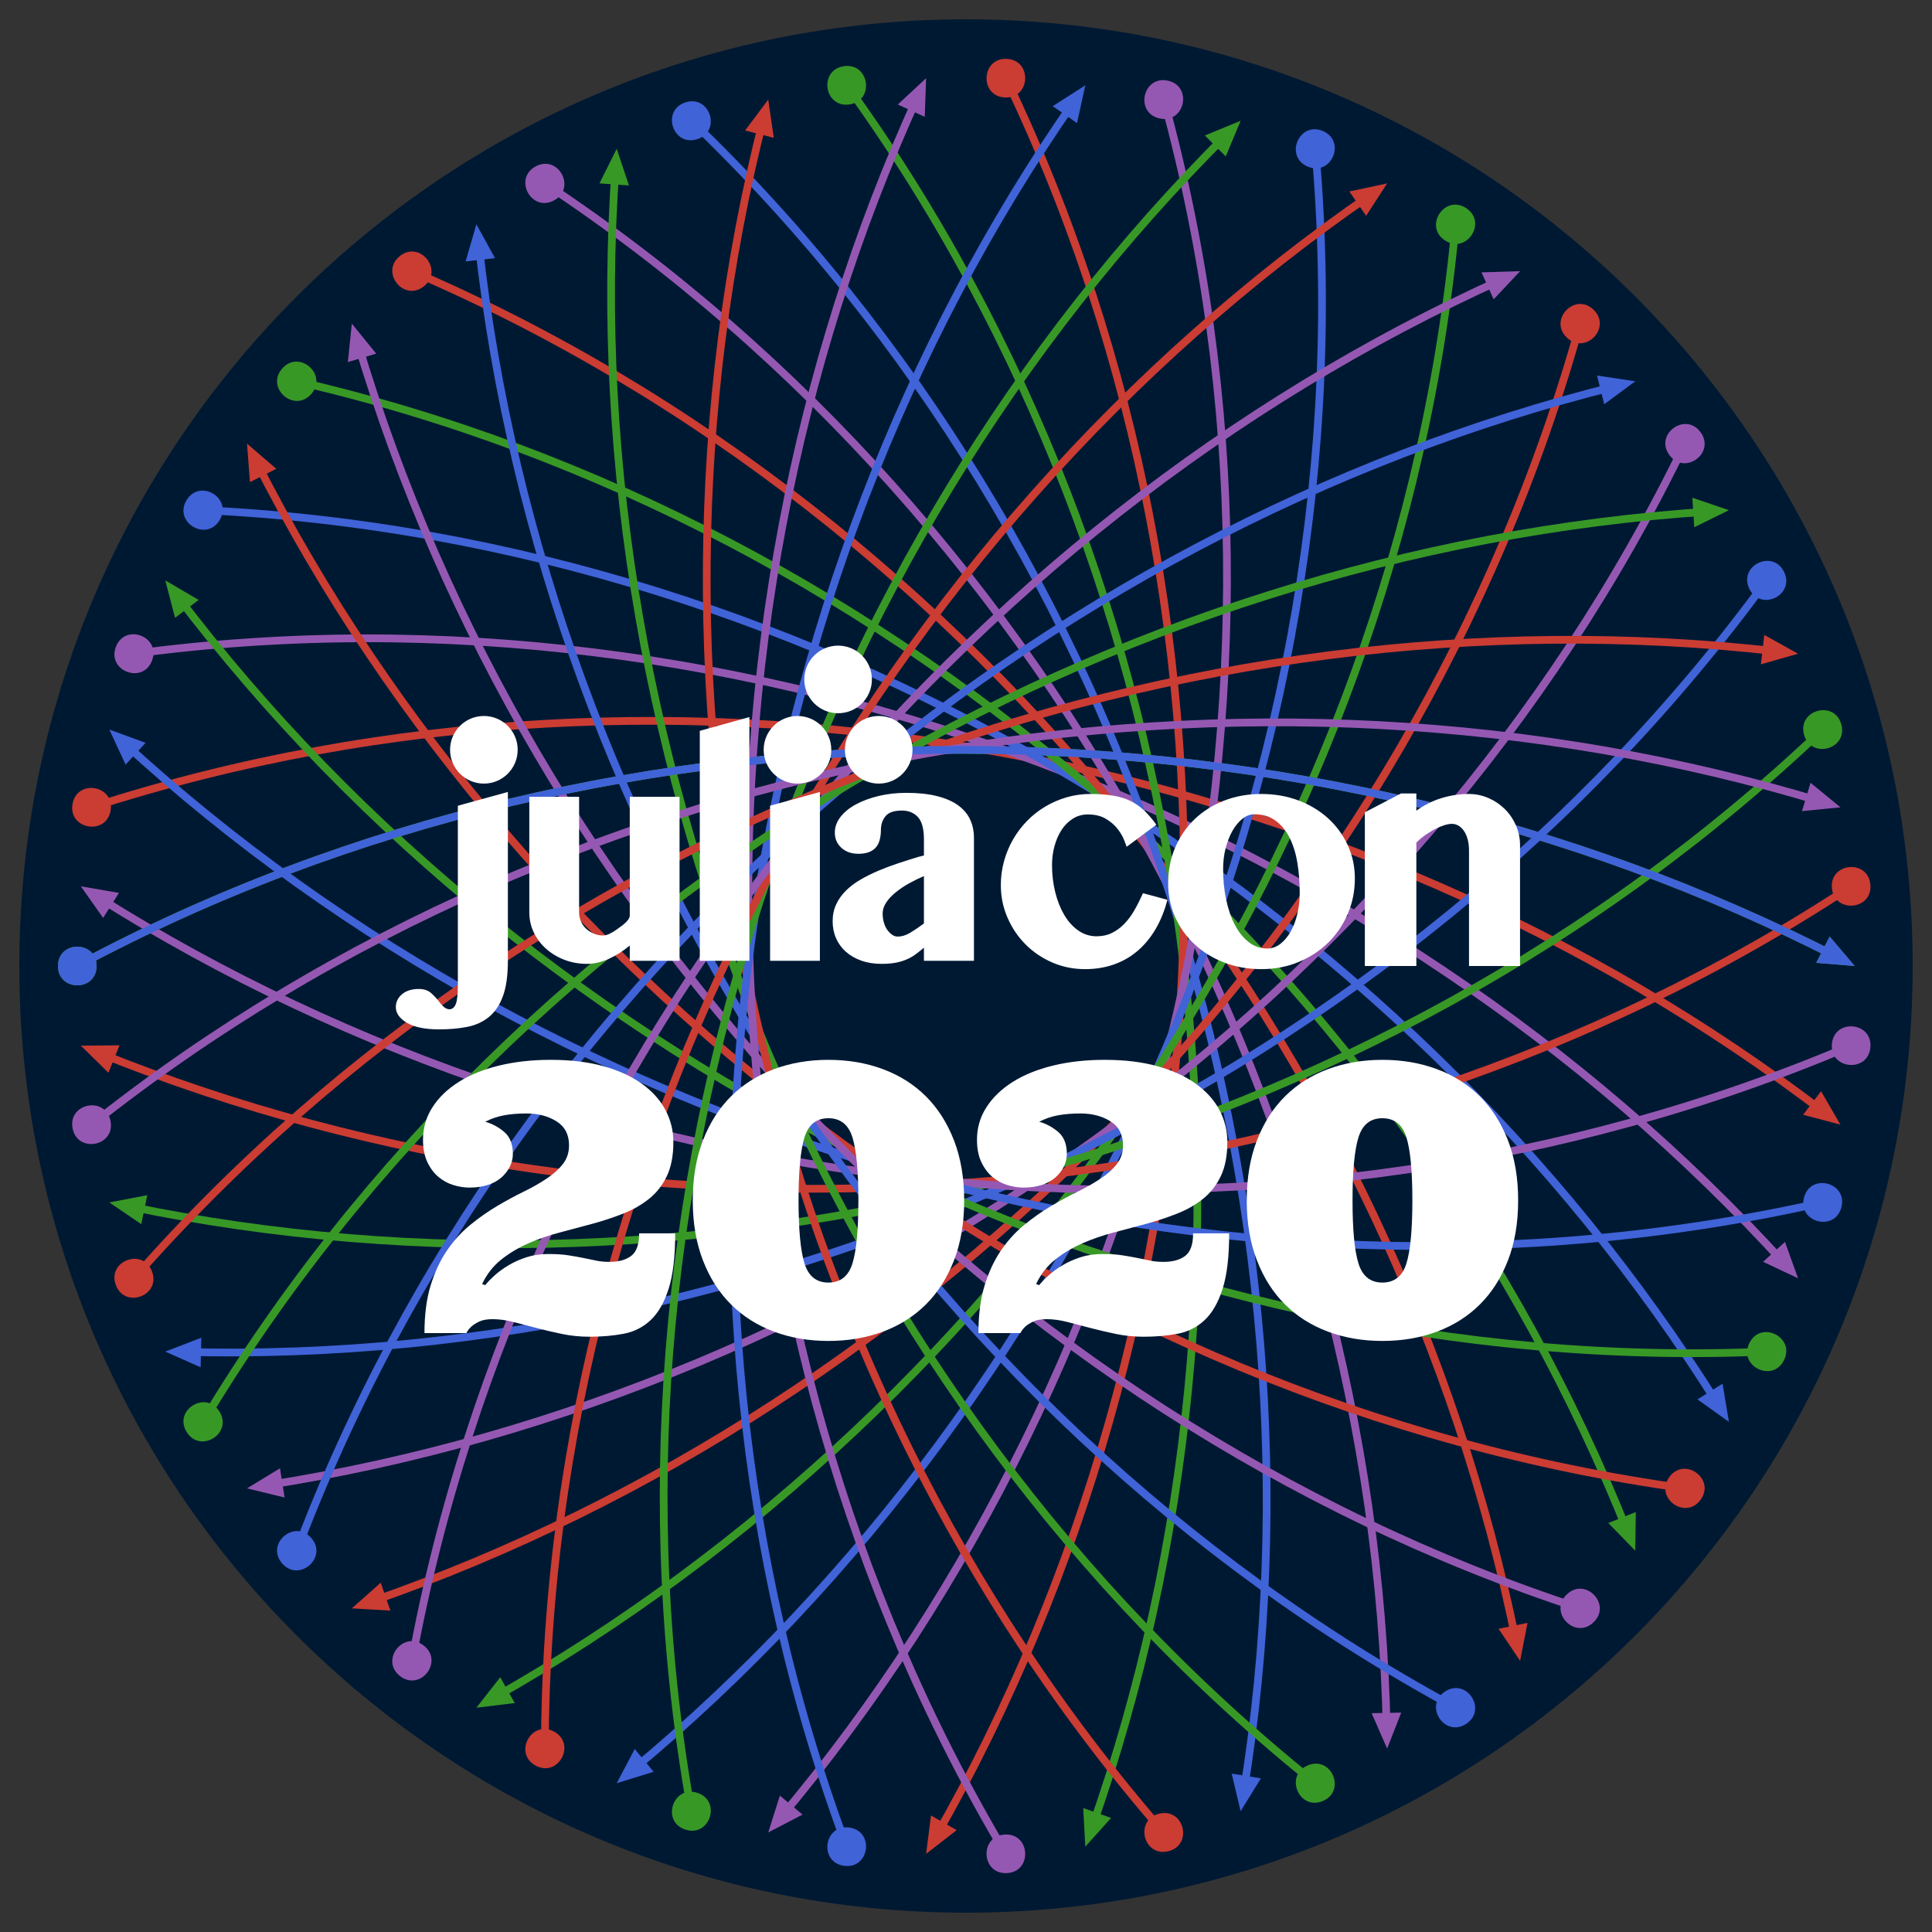 <?xml version="1.0" encoding="UTF-8"?>
<svg xmlns="http://www.w3.org/2000/svg" xmlns:xlink="http://www.w3.org/1999/xlink" width="500pt" height="500pt" viewBox="0 0 500 500" version="1.1">
<rect x="0" y="0" width="500" height="500" fill="#333333" stroke="none"/>
<defs>
<g>
<symbol overflow="visible" id="glyph0-0">
<path style="stroke:none;" d="M 2.562 0 L 2.562 -64.172 L 54.945 -64.172 L 54.945 0 Z M 5.641 -2.434 L 51.824 -2.434 L 51.824 -61.738 L 5.641 -61.738 Z M 5.641 -2.434 "/>
</symbol>
<symbol overflow="visible" id="glyph0-1">
<path style="stroke:none;" d="M 36.57 -30.848 C 36.457 -31.219 36.215 -31.859 35.848 -32.77 C 35.477 -33.68 34.914 -34.613 34.16 -35.566 C 33.402 -36.523 32.406 -37.371 31.168 -38.109 C 29.93 -38.852 28.383 -39.223 26.531 -39.223 C 25.109 -39.223 23.824 -38.863 22.688 -38.152 C 21.547 -37.441 20.578 -36.488 19.781 -35.289 C 18.984 -34.094 18.363 -32.699 17.922 -31.102 C 17.48 -29.508 17.262 -27.844 17.262 -26.105 C 17.262 -23.656 17.539 -21.32 18.094 -19.098 C 18.648 -16.875 19.426 -14.918 20.422 -13.223 C 21.418 -11.527 22.629 -10.184 24.055 -9.188 C 25.477 -8.188 27.059 -7.691 28.797 -7.691 C 30.277 -7.691 31.609 -7.98 32.793 -8.566 C 33.973 -9.148 35.047 -9.949 36.016 -10.957 C 36.984 -11.969 37.855 -13.152 38.625 -14.504 C 39.395 -15.859 40.117 -17.305 40.801 -18.84 L 47.125 -17.133 C 46.383 -14.285 45.359 -11.75 44.051 -9.527 C 42.738 -7.305 41.18 -5.426 39.371 -3.887 C 37.562 -2.348 35.52 -1.184 33.238 -0.383 C 30.961 0.414 28.484 0.812 25.805 0.812 C 22.785 0.812 19.953 0.234 17.305 -0.918 C 14.656 -2.07 12.348 -3.641 10.383 -5.617 C 8.418 -7.598 6.863 -9.906 5.727 -12.539 C 4.586 -15.176 4.016 -17.973 4.016 -20.934 C 4.016 -23.07 4.293 -25.145 4.848 -27.152 C 5.402 -29.16 6.188 -31.039 7.199 -32.793 C 8.211 -34.543 9.422 -36.137 10.832 -37.578 C 12.242 -39.016 13.809 -40.246 15.531 -41.273 C 17.254 -42.297 19.098 -43.094 21.062 -43.664 C 23.027 -44.234 25.066 -44.52 27.172 -44.52 C 29.422 -44.52 31.387 -44.375 33.07 -44.094 C 34.75 -43.809 36.238 -43.352 37.535 -42.727 C 38.828 -42.098 40.012 -41.277 41.078 -40.27 C 42.148 -39.258 43.207 -38.023 44.262 -36.57 Z M 36.57 -30.848 "/>
</symbol>
<symbol overflow="visible" id="glyph0-2">
<path style="stroke:none;" d="M 27.727 0.812 C 24.254 0.812 21.043 0.242 18.094 -0.898 C 15.145 -2.035 12.598 -3.602 10.445 -5.598 C 8.297 -7.59 6.613 -9.934 5.406 -12.625 C 4.195 -15.316 3.59 -18.23 3.59 -21.363 C 3.59 -24.723 4.195 -27.82 5.406 -30.656 C 6.617 -33.488 8.289 -35.93 10.426 -37.98 C 12.562 -40.031 15.102 -41.637 18.051 -42.789 C 21 -43.941 24.211 -44.52 27.688 -44.52 C 31.16 -44.52 34.379 -43.957 37.34 -42.832 C 40.305 -41.707 42.859 -40.16 45.012 -38.195 C 47.16 -36.23 48.848 -33.918 50.074 -31.254 C 51.297 -28.59 51.91 -25.719 51.91 -22.645 C 51.91 -19.426 51.305 -16.391 50.094 -13.543 C 48.883 -10.695 47.203 -8.211 45.055 -6.09 C 42.902 -3.969 40.348 -2.285 37.383 -1.047 C 34.422 0.191 31.203 0.812 27.727 0.812 Z M 29.266 -4.527 C 30.461 -4.527 31.574 -4.922 32.598 -5.703 C 33.625 -6.488 34.516 -7.539 35.27 -8.867 C 36.023 -10.191 36.609 -11.723 37.02 -13.457 C 37.434 -15.195 37.641 -17.004 37.641 -18.883 C 37.641 -21.676 37.434 -24.305 37.02 -26.766 C 36.609 -29.23 35.93 -31.387 34.992 -33.238 C 34.051 -35.09 32.832 -36.559 31.34 -37.641 C 29.844 -38.723 28.012 -39.266 25.848 -39.266 C 24.793 -39.266 23.785 -38.879 22.816 -38.109 C 21.848 -37.34 20.992 -36.309 20.25 -35.012 C 19.512 -33.715 18.918 -32.223 18.477 -30.527 C 18.035 -28.832 17.816 -27.043 17.816 -25.164 C 17.816 -22.344 18.078 -19.684 18.605 -17.176 C 19.133 -14.668 19.887 -12.484 20.871 -10.617 C 21.855 -8.75 23.051 -7.27 24.461 -6.172 C 25.871 -5.078 27.473 -4.527 29.266 -4.527 Z M 29.266 -4.527 "/>
</symbol>
<symbol overflow="visible" id="glyph0-3">
<path style="stroke:none;" d="M 33.367 -29.863 C 33.367 -30.977 33.246 -31.965 33.004 -32.832 C 32.762 -33.703 32.434 -34.43 32.023 -35.012 C 31.609 -35.598 31.141 -36.039 30.613 -36.336 C 30.086 -36.637 29.535 -36.785 28.969 -36.785 C 28.398 -36.785 27.742 -36.672 27 -36.445 C 26.262 -36.215 25.484 -35.895 24.672 -35.484 C 23.859 -35.07 23.027 -34.562 22.176 -33.965 C 21.32 -33.367 20.508 -32.699 19.738 -31.957 L 19.738 0 L 6.41 0 L 6.41 -39.777 L 15.766 -44.648 L 19.738 -44.648 L 19.738 -40.203 C 21.789 -41.684 23.984 -42.773 26.32 -43.473 C 28.656 -44.172 30.977 -44.52 33.281 -44.52 C 35.078 -44.52 36.777 -44.172 38.387 -43.473 C 39.996 -42.773 41.406 -41.828 42.617 -40.633 C 43.828 -39.434 44.789 -38.031 45.5 -36.422 C 46.215 -34.812 46.57 -33.098 46.57 -31.273 L 46.57 0 L 33.367 0 Z M 33.367 -29.863 "/>
</symbol>
<symbol overflow="visible" id="glyph1-0">
<g>
</g>
</symbol>
<symbol overflow="visible" id="glyph1-1">
<path style="stroke:none;" d="M 17.289 -12.41 C 17.918 -13.199 18.758 -14.059 19.797 -14.992 C 20.84 -15.922 22.039 -16.789 23.398 -17.594 C 24.754 -18.398 26.285 -19.078 27.992 -19.633 C 29.695 -20.184 31.559 -20.461 33.582 -20.461 C 35.633 -20.461 37.371 -20.352 38.789 -20.129 C 40.211 -19.906 41.508 -19.68 42.676 -19.441 C 43.844 -19.207 44.949 -18.977 45.988 -18.758 C 47.031 -18.535 48.184 -18.426 49.445 -18.426 C 51.848 -18.426 53.727 -18.945 55.082 -19.988 C 56.441 -21.031 57.121 -22.973 57.121 -25.812 L 66.449 -25.812 C 66.449 -19.781 65.883 -14.992 64.746 -11.438 C 63.609 -7.887 62.055 -5.188 60.082 -3.34 C 58.109 -1.492 55.762 -0.316 53.047 0.188 C 50.332 0.695 47.426 0.945 44.332 0.945 C 41.867 0.945 39.492 0.711 37.203 0.238 C 34.914 -0.234 32.719 -0.75 30.621 -1.301 C 28.52 -1.855 26.516 -2.375 24.605 -2.867 C 22.695 -3.355 20.902 -3.602 19.23 -3.602 C 17.777 -3.602 16.633 -3.402 15.797 -3.008 C 14.961 -2.613 14.289 -2.195 13.781 -1.754 C 13.184 -1.215 12.727 -0.633 12.41 0 L 1.562 0 C 1.562 -4.734 2.094 -8.832 3.148 -12.289 C 4.207 -15.746 5.613 -18.766 7.363 -21.336 C 9.117 -23.91 11.121 -26.121 13.379 -27.969 C 15.637 -29.816 17.934 -31.434 20.273 -32.824 C 22.609 -34.211 24.906 -35.461 27.164 -36.562 C 29.422 -37.668 31.426 -38.805 33.18 -39.977 C 34.93 -41.145 36.336 -42.406 37.395 -43.766 C 38.453 -45.121 38.98 -46.73 38.98 -48.594 C 38.98 -51.375 37.898 -53.441 35.734 -54.801 C 33.57 -56.156 30.977 -56.836 27.945 -56.836 C 25.797 -56.836 23.871 -56.68 22.164 -56.363 C 20.461 -56.047 18.836 -55.492 17.289 -54.703 C 19.215 -54.137 20.887 -53.219 22.309 -51.957 C 23.73 -50.695 24.438 -48.832 24.438 -46.367 C 24.438 -45.262 24.195 -44.199 23.707 -43.172 C 23.215 -42.145 22.504 -41.207 21.574 -40.352 C 20.641 -39.5 19.465 -38.836 18.047 -38.363 C 16.625 -37.891 15.016 -37.652 13.215 -37.652 C 11.855 -37.652 10.461 -37.875 9.023 -38.316 C 7.586 -38.758 6.293 -39.469 5.141 -40.449 C 3.988 -41.426 3.039 -42.707 2.297 -44.285 C 1.555 -45.863 1.184 -47.789 1.184 -50.062 C 1.184 -53.094 1.988 -55.871 3.602 -58.398 C 5.211 -60.926 7.469 -63.113 10.371 -64.957 C 13.277 -66.805 16.766 -68.227 20.84 -69.223 C 24.914 -70.215 29.383 -70.715 34.242 -70.715 C 39.422 -70.715 43.984 -70.16 47.93 -69.055 C 51.879 -67.949 55.195 -66.426 57.879 -64.484 C 60.562 -62.543 62.582 -60.285 63.941 -57.711 C 65.297 -55.137 65.977 -52.383 65.977 -49.445 C 65.977 -45.91 65.41 -42.957 64.273 -40.59 C 63.137 -38.223 61.598 -36.266 59.652 -34.719 C 57.711 -33.172 55.477 -31.898 52.953 -30.906 C 50.426 -29.91 47.773 -29.035 44.996 -28.277 C 42.219 -27.52 39.406 -26.77 36.562 -26.027 C 33.723 -25.285 31.023 -24.352 28.465 -23.23 C 25.906 -22.109 23.578 -20.723 21.48 -19.062 C 19.379 -17.406 17.715 -15.281 16.484 -12.695 Z M 17.289 -12.41 "/>
</symbol>
<symbol overflow="visible" id="glyph1-2">
<path style="stroke:none;" d="M 2.133 -34.34 C 2.133 -40.148 3.008 -45.32 4.762 -49.852 C 6.512 -54.383 8.938 -58.188 12.031 -61.266 C 15.125 -64.344 18.828 -66.688 23.137 -68.297 C 27.445 -69.906 32.145 -70.715 37.227 -70.715 C 42.344 -70.715 47.055 -69.906 51.367 -68.297 C 55.676 -66.688 59.379 -64.344 62.473 -61.266 C 65.566 -58.188 67.988 -54.383 69.742 -49.852 C 71.496 -45.32 72.371 -40.148 72.371 -34.34 C 72.371 -28.527 71.496 -23.359 69.742 -18.828 C 67.988 -14.297 65.566 -10.492 62.473 -7.414 C 59.379 -4.336 55.676 -1.988 51.367 -0.379 C 47.055 1.23 42.344 2.035 37.227 2.035 C 32.145 2.035 27.445 1.23 23.137 -0.379 C 18.828 -1.988 15.125 -4.332 12.031 -7.414 C 8.938 -10.492 6.512 -14.297 4.762 -18.828 C 3.008 -23.359 2.133 -28.527 2.133 -34.34 Z M 29.508 -34.34 C 29.508 -26.762 30.02 -21.32 31.047 -18.023 C 32.074 -14.723 34.133 -13.07 37.227 -13.07 C 40.352 -13.07 42.43 -14.723 43.457 -18.023 C 44.484 -21.32 44.996 -26.762 44.996 -34.34 C 44.996 -41.918 44.48 -47.355 43.457 -50.656 C 42.43 -53.953 40.352 -55.605 37.227 -55.605 C 34.133 -55.605 32.074 -53.953 31.047 -50.656 C 30.02 -47.355 29.508 -41.918 29.508 -34.34 Z M 29.508 -34.34 "/>
</symbol>
</g>
</defs>
<g id="surface1">
<path style=" stroke:none;fill-rule:nonzero;fill:rgb(0%,10%,20%);fill-opacity:1;" d="M 495 250 C 495 385.309 385.309 495 250 495 C 114.691 495 5 385.309 5 250 C 5 114.691 114.691 5 250 5 C 385.309 5 495 114.691 495 250 "/>
<path style="fill:none;stroke-width:2;stroke-linecap:butt;stroke-linejoin:miter;stroke:rgb(22%,59.6%,14.9%);stroke-opacity:1;stroke-miterlimit:10;" d="M 20 250 C 161.395 174.262 338.227 177.305 475.605 247.773 "/>
<path style=" stroke:none;fill-rule:nonzero;fill:rgb(22%,59.6%,14.9%);fill-opacity:1;" d="M 473.523 242.379 L 480 250 L 470.031 249.191 "/>
<path style=" stroke:none;fill-rule:nonzero;fill:rgb(22%,59.6%,14.9%);fill-opacity:1;" d="M 25 250 C 25 256.668 15 256.668 15 250 C 15 243.332 25 243.332 25 250 "/>
<path style="fill:none;stroke-width:2;stroke-linecap:butt;stroke-linejoin:miter;stroke:rgb(79.6%,23.5%,20%);stroke-opacity:1;stroke-miterlimit:10;" d="M 23.695 208.934 C 176.34 159.66 349.789 194.223 472.379 288.094 "/>
<path style=" stroke:none;fill-rule:nonzero;fill:rgb(79.6%,23.5%,20%);fill-opacity:1;" d="M 471.293 282.414 L 476.305 291.066 L 466.641 288.492 "/>
<path style=" stroke:none;fill-rule:nonzero;fill:rgb(79.6%,23.5%,20%);fill-opacity:1;" d="M 28.617 209.824 C 27.426 216.383 17.586 214.598 18.777 208.039 C 19.969 201.48 29.805 203.266 28.617 209.824 "/>
<path style="fill:none;stroke-width:2;stroke-linecap:butt;stroke-linejoin:miter;stroke:rgb(58.4%,34.5%,69.8%);stroke-opacity:1;stroke-miterlimit:10;" d="M 34.664 169.184 C 193.656 147.957 358.145 212.938 462.004 327.191 "/>
<path style=" stroke:none;fill-rule:nonzero;fill:rgb(58.4%,34.5%,69.8%);fill-opacity:1;" d="M 461.949 321.406 L 465.336 330.816 L 456.289 326.555 "/>
<path style=" stroke:none;fill-rule:nonzero;fill:rgb(58.4%,34.5%,69.8%);fill-opacity:1;" d="M 39.348 170.941 C 37.004 177.184 27.641 173.668 29.984 167.426 C 32.328 161.184 41.691 164.699 39.348 170.941 "/>
<path style="fill:none;stroke-width:2;stroke-linecap:butt;stroke-linejoin:miter;stroke:rgb(25.1%,38.8%,84.7%);stroke-opacity:1;stroke-miterlimit:10;" d="M 52.559 132.031 C 212.781 139.539 363.023 232.844 444.812 363.805 "/>
<path style=" stroke:none;fill-rule:nonzero;fill:rgb(25.1%,38.8%,84.7%);fill-opacity:1;" d="M 445.793 358.105 L 447.441 367.969 L 439.301 362.16 "/>
<path style=" stroke:none;fill-rule:nonzero;fill:rgb(25.1%,38.8%,84.7%);fill-opacity:1;" d="M 56.848 134.598 C 53.43 140.32 44.844 135.191 48.266 129.469 C 51.684 123.746 60.27 128.875 56.848 134.598 "/>
<path style="fill:none;stroke-width:2;stroke-linecap:butt;stroke-linejoin:miter;stroke:rgb(22%,59.6%,14.9%);stroke-opacity:1;stroke-miterlimit:10;" d="M 76.793 98.676 C 233.102 134.668 364.27 253.301 421.363 396.762 "/>
<path style=" stroke:none;fill-rule:nonzero;fill:rgb(22%,59.6%,14.9%);fill-opacity:1;" d="M 423.344 391.328 L 423.207 401.324 L 416.234 394.156 "/>
<path style=" stroke:none;fill-rule:nonzero;fill:rgb(22%,59.6%,14.9%);fill-opacity:1;" d="M 80.559 101.965 C 76.172 106.984 68.641 100.406 73.027 95.383 C 77.414 90.363 84.945 96.941 80.559 101.965 "/>
<path style="fill:none;stroke-width:2;stroke-linecap:butt;stroke-linejoin:miter;stroke:rgb(79.6%,23.5%,20%);stroke-opacity:1;stroke-miterlimit:10;" d="M 106.598 70.18 C 253.969 133.504 361.844 273.652 392.402 425 "/>
<path style=" stroke:none;fill-rule:nonzero;fill:rgb(79.6%,23.5%,20%);fill-opacity:1;" d="M 395.324 420.008 L 393.402 429.82 L 387.82 421.523 "/>
<path style=" stroke:none;fill-rule:nonzero;fill:rgb(79.6%,23.5%,20%);fill-opacity:1;" d="M 109.715 74.09 C 104.504 78.246 98.27 70.426 103.48 66.27 C 108.691 62.113 114.926 69.93 109.715 74.09 "/>
<path style="fill:none;stroke-width:2;stroke-linecap:butt;stroke-linejoin:miter;stroke:rgb(58.4%,34.5%,69.8%);stroke-opacity:1;stroke-miterlimit:10;" d="M 141.012 47.465 C 274.707 136.082 355.824 293.242 358.867 447.613 "/>
<path style=" stroke:none;fill-rule:nonzero;fill:rgb(58.4%,34.5%,69.8%);fill-opacity:1;" d="M 362.633 443.223 L 358.988 452.535 L 354.98 443.375 "/>
<path style=" stroke:none;fill-rule:nonzero;fill:rgb(58.4%,34.5%,69.8%);fill-opacity:1;" d="M 143.379 51.867 C 137.508 55.023 132.77 46.219 138.641 43.059 C 144.512 39.902 149.25 48.707 143.379 51.867 "/>
<path style="fill:none;stroke-width:2;stroke-linecap:butt;stroke-linejoin:miter;stroke:rgb(25.1%,38.8%,84.7%);stroke-opacity:1;stroke-miterlimit:10;" d="M 178.926 31.258 C 294.648 142.324 346.402 311.441 321.832 463.879 "/>
<path style=" stroke:none;fill-rule:nonzero;fill:rgb(25.1%,38.8%,84.7%);fill-opacity:1;" d="M 326.32 460.23 L 321.074 468.742 L 318.766 459.012 "/>
<path style=" stroke:none;fill-rule:nonzero;fill:rgb(25.1%,38.8%,84.7%);fill-opacity:1;" d="M 180.473 36.012 C 174.129 38.074 171.039 28.562 177.383 26.5 C 183.723 24.441 186.812 33.953 180.473 36.012 "/>
<path style="fill:none;stroke-width:2;stroke-linecap:butt;stroke-linejoin:miter;stroke:rgb(22%,59.6%,14.9%);stroke-opacity:1;stroke-miterlimit:10;" d="M 219.125 22.082 C 313.156 152.027 333.883 327.668 282.488 473.266 "/>
<path style=" stroke:none;fill-rule:nonzero;fill:rgb(22%,59.6%,14.9%);fill-opacity:1;" d="M 287.555 470.48 L 280.875 477.918 L 280.34 467.934 "/>
<path style=" stroke:none;fill-rule:nonzero;fill:rgb(22%,59.6%,14.9%);fill-opacity:1;" d="M 219.797 27.035 C 213.191 27.93 211.848 18.023 218.457 17.125 C 225.062 16.23 226.402 26.141 219.797 27.035 "/>
<path style="fill:none;stroke-width:2;stroke-linecap:butt;stroke-linejoin:miter;stroke:rgb(79.6%,23.5%,20%);stroke-opacity:1;stroke-miterlimit:10;" d="M 260.32 20.23 C 329.637 164.879 318.664 341.398 242.102 475.48 "/>
<path style=" stroke:none;fill-rule:nonzero;fill:rgb(79.6%,23.5%,20%);fill-opacity:1;" d="M 247.586 473.641 L 239.68 479.77 L 240.938 469.848 "/>
<path style=" stroke:none;fill-rule:nonzero;fill:rgb(79.6%,23.5%,20%);fill-opacity:1;" d="M 260.094 25.227 C 253.434 24.926 253.883 14.938 260.543 15.238 C 267.203 15.535 266.754 25.527 260.094 25.227 "/>
<path style="fill:none;stroke-width:2;stroke-linecap:butt;stroke-linejoin:miter;stroke:rgb(58.4%,34.5%,69.8%);stroke-opacity:1;stroke-miterlimit:10;" d="M 301.18 25.766 C 343.555 180.469 301.242 352.188 201.965 470.445 "/>
<path style=" stroke:none;fill-rule:nonzero;fill:rgb(58.4%,34.5%,69.8%);fill-opacity:1;" d="M 207.691 469.617 L 198.82 474.234 L 201.828 464.695 "/>
<path style=" stroke:none;fill-rule:nonzero;fill:rgb(58.4%,34.5%,69.8%);fill-opacity:1;" d="M 300.066 30.641 C 293.566 29.156 295.793 19.41 302.293 20.891 C 308.793 22.375 306.566 32.125 300.066 30.641 "/>
<path style="fill:none;stroke-width:2;stroke-linecap:butt;stroke-linejoin:miter;stroke:rgb(25.1%,38.8%,84.7%);stroke-opacity:1;stroke-miterlimit:10;" d="M 340.395 38.508 C 354.469 198.289 282.172 359.695 163.375 458.328 "/>
<path style=" stroke:none;fill-rule:nonzero;fill:rgb(25.1%,38.8%,84.7%);fill-opacity:1;" d="M 169.156 458.531 L 159.605 461.492 L 164.266 452.645 "/>
<path style=" stroke:none;fill-rule:nonzero;fill:rgb(25.1%,38.8%,84.7%);fill-opacity:1;" d="M 338.43 43.105 C 332.301 40.484 336.23 31.289 342.359 33.91 C 348.492 36.531 344.562 45.727 338.43 43.105 "/>
<path style="fill:none;stroke-width:2;stroke-linecap:butt;stroke-linejoin:miter;stroke:rgb(22%,59.6%,14.9%);stroke-opacity:1;stroke-miterlimit:10;" d="M 376.707 58.047 C 362.02 217.773 262.066 363.68 127.57 439.512 "/>
<path style=" stroke:none;fill-rule:nonzero;fill:rgb(22%,59.6%,14.9%);fill-opacity:1;" d="M 133.223 440.746 L 123.293 441.953 L 129.461 434.078 "/>
<path style=" stroke:none;fill-rule:nonzero;fill:rgb(22%,59.6%,14.9%);fill-opacity:1;" d="M 373.953 62.223 C 368.387 58.547 373.898 50.203 379.461 53.875 C 385.023 57.547 379.516 65.895 373.953 62.223 "/>
<path style="fill:none;stroke-width:2;stroke-linecap:butt;stroke-linejoin:miter;stroke:rgb(79.6%,23.5%,20%);stroke-opacity:1;stroke-miterlimit:10;" d="M 408.945 83.758 C 365.977 238.293 241.574 364.008 95.699 414.605 "/>
<path style=" stroke:none;fill-rule:nonzero;fill:rgb(79.6%,23.5%,20%);fill-opacity:1;" d="M 101.039 416.828 L 91.055 416.242 L 98.527 409.598 "/>
<path style=" stroke:none;fill-rule:nonzero;fill:rgb(79.6%,23.5%,20%);fill-opacity:1;" d="M 405.488 87.371 C 400.672 82.766 407.582 75.535 412.398 80.145 C 417.219 84.75 410.309 91.977 405.488 87.371 "/>
<path style="fill:none;stroke-width:2;stroke-linecap:butt;stroke-linejoin:miter;stroke:rgb(58.4%,34.5%,69.8%);stroke-opacity:1;stroke-miterlimit:10;" d="M 436.074 114.809 C 366.203 259.191 221.355 360.672 68.789 384.41 "/>
<path style=" stroke:none;fill-rule:nonzero;fill:rgb(58.4%,34.5%,69.8%);fill-opacity:1;" d="M 73.645 387.551 L 63.926 385.191 L 72.465 379.988 "/>
<path style=" stroke:none;fill-rule:nonzero;fill:rgb(58.4%,34.5%,69.8%);fill-opacity:1;" d="M 432.027 117.75 C 428.109 112.355 436.199 106.477 440.117 111.871 C 444.039 117.266 435.949 123.141 432.027 117.75 "/>
<path style="fill:none;stroke-width:2;stroke-linecap:butt;stroke-linejoin:miter;stroke:rgb(25.1%,38.8%,84.7%);stroke-opacity:1;stroke-miterlimit:10;" d="M 457.223 150.207 C 362.691 279.793 202.055 353.777 47.699 349.891 "/>
<path style=" stroke:none;fill-rule:nonzero;fill:rgb(25.1%,38.8%,84.7%);fill-opacity:1;" d="M 51.918 353.852 L 42.777 349.793 L 52.109 346.199 "/>
<path style=" stroke:none;fill-rule:nonzero;fill:rgb(25.1%,38.8%,84.7%);fill-opacity:1;" d="M 452.719 152.375 C 449.824 146.371 458.836 142.031 461.727 148.039 C 464.621 154.043 455.609 158.383 452.719 152.375 "/>
<path style="fill:none;stroke-width:2;stroke-linecap:butt;stroke-linejoin:miter;stroke:rgb(22%,59.6%,14.9%);stroke-opacity:1;stroke-miterlimit:10;" d="M 471.711 188.812 C 355.562 299.434 184.293 343.547 33.113 312.164 "/>
<path style=" stroke:none;fill-rule:nonzero;fill:rgb(22%,59.6%,14.9%);fill-opacity:1;" d="M 36.559 316.812 L 28.289 311.188 L 38.113 309.316 "/>
<path style=" stroke:none;fill-rule:nonzero;fill:rgb(22%,59.6%,14.9%);fill-opacity:1;" d="M 466.891 190.141 C 465.117 183.715 474.758 181.055 476.531 187.48 C 478.305 193.906 468.664 196.566 466.891 190.141 "/>
<path style="fill:none;stroke-width:2;stroke-linecap:butt;stroke-linejoin:miter;stroke:rgb(79.6%,23.5%,20%);stroke-opacity:1;stroke-miterlimit:10;" d="M 479.074 229.383 C 345.039 317.488 168.648 330.312 25.5 272.438 "/>
<path style=" stroke:none;fill-rule:nonzero;fill:rgb(79.6%,23.5%,20%);fill-opacity:1;" d="M 28.059 277.625 L 20.926 270.617 L 30.926 270.531 "/>
<path style=" stroke:none;fill-rule:nonzero;fill:rgb(79.6%,23.5%,20%);fill-opacity:1;" d="M 474.094 229.832 C 473.496 223.191 483.457 222.297 484.055 228.934 C 484.652 235.574 474.691 236.473 474.094 229.832 "/>
<path style="fill:none;stroke-width:2;stroke-linecap:butt;stroke-linejoin:miter;stroke:rgb(58.4%,34.5%,69.8%);stroke-opacity:1;stroke-miterlimit:10;" d="M 479.074 270.617 C 331.461 333.375 155.613 314.496 25.102 231.992 "/>
<path style=" stroke:none;fill-rule:nonzero;fill:rgb(58.4%,34.5%,69.8%);fill-opacity:1;" d="M 26.691 237.555 L 20.926 229.383 L 30.781 231.082 "/>
<path style=" stroke:none;fill-rule:nonzero;fill:rgb(58.4%,34.5%,69.8%);fill-opacity:1;" d="M 474.094 270.168 C 474.691 263.527 484.652 264.426 484.055 271.066 C 483.457 277.703 473.496 276.809 474.094 270.168 "/>
<path style="fill:none;stroke-width:2;stroke-linecap:butt;stroke-linejoin:miter;stroke:rgb(25.1%,38.8%,84.7%);stroke-opacity:1;stroke-miterlimit:10;" d="M 471.711 311.188 C 315.266 346.582 145.613 296.605 31.93 192.125 "/>
<path style=" stroke:none;fill-rule:nonzero;fill:rgb(25.1%,38.8%,84.7%);fill-opacity:1;" d="M 32.504 197.879 L 28.289 188.812 L 37.68 192.242 "/>
<path style=" stroke:none;fill-rule:nonzero;fill:rgb(25.1%,38.8%,84.7%);fill-opacity:1;" d="M 466.891 309.859 C 468.664 303.434 478.305 306.094 476.531 312.52 C 474.758 318.945 465.117 316.285 466.891 309.859 "/>
<path style="fill:none;stroke-width:2;stroke-linecap:butt;stroke-linejoin:miter;stroke:rgb(22%,59.6%,14.9%);stroke-opacity:1;stroke-miterlimit:10;" d="M 457.223 349.793 C 296.973 356.684 138.969 277.219 45.77 154.117 "/>
<path style=" stroke:none;fill-rule:nonzero;fill:rgb(22%,59.6%,14.9%);fill-opacity:1;" d="M 45.305 159.883 L 42.777 150.207 L 51.406 155.262 "/>
<path style=" stroke:none;fill-rule:nonzero;fill:rgb(22%,59.6%,14.9%);fill-opacity:1;" d="M 452.719 347.625 C 455.609 341.617 464.621 345.957 461.727 351.961 C 458.836 357.969 449.824 353.629 452.719 347.625 "/>
<path style="fill:none;stroke-width:2;stroke-linecap:butt;stroke-linejoin:miter;stroke:rgb(79.6%,23.5%,20%);stroke-opacity:1;stroke-miterlimit:10;" d="M 436.074 385.191 C 277.168 363.355 135.895 256.957 66.172 119.191 "/>
<path style=" stroke:none;fill-rule:nonzero;fill:rgb(79.6%,23.5%,20%);fill-opacity:1;" d="M 64.684 124.781 L 63.926 114.809 L 71.512 121.324 "/>
<path style=" stroke:none;fill-rule:nonzero;fill:rgb(79.6%,23.5%,20%);fill-opacity:1;" d="M 432.027 382.25 C 435.949 376.859 444.039 382.734 440.117 388.129 C 436.199 393.523 428.109 387.645 432.027 382.25 "/>
<path style="fill:none;stroke-width:2;stroke-linecap:butt;stroke-linejoin:miter;stroke:rgb(58.4%,34.5%,69.8%);stroke-opacity:1;stroke-miterlimit:10;" d="M 408.945 416.242 C 256.492 366.383 136.484 236.469 92.484 88.469 "/>
<path style=" stroke:none;fill-rule:nonzero;fill:rgb(58.4%,34.5%,69.8%);fill-opacity:1;" d="M 90.023 93.703 L 91.055 83.758 L 97.359 91.52 "/>
<path style=" stroke:none;fill-rule:nonzero;fill:rgb(58.4%,34.5%,69.8%);fill-opacity:1;" d="M 405.488 412.629 C 410.309 408.023 417.219 415.25 412.398 419.855 C 407.582 424.465 400.672 417.234 405.488 412.629 "/>
<path style="fill:none;stroke-width:2;stroke-linecap:butt;stroke-linejoin:miter;stroke:rgb(25.1%,38.8%,84.7%);stroke-opacity:1;stroke-miterlimit:10;" d="M 376.707 441.953 C 235.605 365.672 140.727 216.418 123.855 62.941 "/>
<path style=" stroke:none;fill-rule:nonzero;fill:rgb(25.1%,38.8%,84.7%);fill-opacity:1;" d="M 120.5 67.648 L 123.293 58.047 L 128.109 66.812 "/>
<path style=" stroke:none;fill-rule:nonzero;fill:rgb(25.1%,38.8%,84.7%);fill-opacity:1;" d="M 373.953 437.777 C 379.516 434.105 385.023 442.453 379.461 446.125 C 373.898 449.797 368.387 441.453 373.953 437.777 "/>
<path style="fill:none;stroke-width:2;stroke-linecap:butt;stroke-linejoin:miter;stroke:rgb(22%,59.6%,14.9%);stroke-opacity:1;stroke-miterlimit:10;" d="M 340.395 461.492 C 215.184 361.242 148.48 197.445 159.285 43.422 "/>
<path style=" stroke:none;fill-rule:nonzero;fill:rgb(22%,59.6%,14.9%);fill-opacity:1;" d="M 155.141 47.457 L 159.605 38.508 L 162.777 47.992 "/>
<path style=" stroke:none;fill-rule:nonzero;fill:rgb(22%,59.6%,14.9%);fill-opacity:1;" d="M 338.43 456.895 C 344.562 454.273 348.492 463.469 342.359 466.09 C 336.23 468.711 332.301 459.516 338.43 456.895 "/>
<path style="fill:none;stroke-width:2;stroke-linecap:butt;stroke-linejoin:miter;stroke:rgb(79.6%,23.5%,20%);stroke-opacity:1;stroke-miterlimit:10;" d="M 301.18 474.234 C 195.879 353.238 159.492 180.164 197.629 30.543 "/>
<path style=" stroke:none;fill-rule:nonzero;fill:rgb(79.6%,23.5%,20%);fill-opacity:1;" d="M 192.832 33.773 L 198.82 25.766 L 200.25 35.664 "/>
<path style=" stroke:none;fill-rule:nonzero;fill:rgb(79.6%,23.5%,20%);fill-opacity:1;" d="M 300.066 469.359 C 306.566 467.875 308.793 477.625 302.293 479.109 C 295.793 480.59 293.566 470.844 300.066 469.359 "/>
<path style="fill:none;stroke-width:2;stroke-linecap:butt;stroke-linejoin:miter;stroke:rgb(58.4%,34.5%,69.8%);stroke-opacity:1;stroke-miterlimit:10;" d="M 260.32 479.77 C 178.316 341.914 173.418 165.125 237.656 24.719 "/>
<path style=" stroke:none;fill-rule:nonzero;fill:rgb(58.4%,34.5%,69.8%);fill-opacity:1;" d="M 232.359 27.043 L 239.68 20.23 L 239.32 30.227 "/>
<path style=" stroke:none;fill-rule:nonzero;fill:rgb(58.4%,34.5%,69.8%);fill-opacity:1;" d="M 260.094 474.773 C 266.754 474.473 267.203 484.465 260.543 484.762 C 253.883 485.062 253.434 475.074 260.094 474.773 "/>
<path style="fill:none;stroke-width:2;stroke-linecap:butt;stroke-linejoin:miter;stroke:rgb(25.1%,38.8%,84.7%);stroke-opacity:1;stroke-miterlimit:10;" d="M 219.125 477.918 C 163.055 327.641 189.805 152.816 278.078 26.137 "/>
<path style=" stroke:none;fill-rule:nonzero;fill:rgb(25.1%,38.8%,84.7%);fill-opacity:1;" d="M 272.453 27.477 L 280.875 22.082 L 278.734 31.852 "/>
<path style=" stroke:none;fill-rule:nonzero;fill:rgb(25.1%,38.8%,84.7%);fill-opacity:1;" d="M 219.797 472.965 C 226.402 473.859 225.062 483.77 218.457 482.875 C 211.848 481.977 213.191 472.07 219.797 472.965 "/>
<path style="fill:none;stroke-width:2;stroke-linecap:butt;stroke-linejoin:miter;stroke:rgb(22%,59.6%,14.9%);stroke-opacity:1;stroke-miterlimit:10;" d="M 178.926 468.742 C 150.59 310.867 208.125 143.629 317.602 34.746 "/>
<path style=" stroke:none;fill-rule:nonzero;fill:rgb(22%,59.6%,14.9%);fill-opacity:1;" d="M 311.824 35.059 L 321.074 31.258 L 317.223 40.484 "/>
<path style=" stroke:none;fill-rule:nonzero;fill:rgb(22%,59.6%,14.9%);fill-opacity:1;" d="M 180.473 463.988 C 186.812 466.047 183.723 475.559 177.383 473.5 C 171.039 471.438 174.129 461.926 180.473 463.988 "/>
<path style="fill:none;stroke-width:2;stroke-linecap:butt;stroke-linejoin:miter;stroke:rgb(79.6%,23.5%,20%);stroke-opacity:1;stroke-miterlimit:10;" d="M 141.012 452.535 C 141.316 292.137 227.789 137.859 354.949 50.277 "/>
<path style=" stroke:none;fill-rule:nonzero;fill:rgb(79.6%,23.5%,20%);fill-opacity:1;" d="M 349.211 49.555 L 358.988 47.465 L 353.555 55.855 "/>
<path style=" stroke:none;fill-rule:nonzero;fill:rgb(79.6%,23.5%,20%);fill-opacity:1;" d="M 143.379 448.133 C 149.25 451.293 144.512 460.098 138.641 456.941 C 132.77 453.781 137.508 444.977 143.379 448.133 "/>
<path style="fill:none;stroke-width:2;stroke-linecap:butt;stroke-linejoin:miter;stroke:rgb(58.4%,34.5%,69.8%);stroke-opacity:1;stroke-miterlimit:10;" d="M 106.598 429.82 C 135.539 272.055 248.172 135.695 388.926 72.227 "/>
<path style=" stroke:none;fill-rule:nonzero;fill:rgb(58.4%,34.5%,69.8%);fill-opacity:1;" d="M 383.406 70.488 L 393.402 70.18 L 386.555 77.465 "/>
<path style=" stroke:none;fill-rule:nonzero;fill:rgb(58.4%,34.5%,69.8%);fill-opacity:1;" d="M 109.715 425.91 C 114.926 430.07 108.691 437.887 103.48 433.73 C 98.27 429.574 104.504 421.754 109.715 425.91 "/>
<path style="fill:none;stroke-width:2;stroke-linecap:butt;stroke-linejoin:miter;stroke:rgb(25.1%,38.8%,84.7%);stroke-opacity:1;stroke-miterlimit:10;" d="M 76.793 401.324 C 133.441 251.262 268.609 137.207 418.434 99.891 "/>
<path style=" stroke:none;fill-rule:nonzero;fill:rgb(25.1%,38.8%,84.7%);fill-opacity:1;" d="M 413.316 97.195 L 423.207 98.676 L 415.168 104.621 "/>
<path style=" stroke:none;fill-rule:nonzero;fill:rgb(25.1%,38.8%,84.7%);fill-opacity:1;" d="M 80.559 398.035 C 84.945 403.059 77.414 409.637 73.027 404.617 C 68.641 399.594 76.172 393.016 80.559 398.035 "/>
<path style="fill:none;stroke-width:2;stroke-linecap:butt;stroke-linejoin:miter;stroke:rgb(22%,59.6%,14.9%);stroke-opacity:1;stroke-miterlimit:10;" d="M 52.559 367.969 C 135.09 230.43 288.449 142.344 442.531 132.375 "/>
<path style=" stroke:none;fill-rule:nonzero;fill:rgb(22%,59.6%,14.9%);fill-opacity:1;" d="M 437.977 128.812 L 447.441 132.031 L 438.473 136.449 "/>
<path style=" stroke:none;fill-rule:nonzero;fill:rgb(22%,59.6%,14.9%);fill-opacity:1;" d="M 56.848 365.402 C 60.27 371.125 51.684 376.254 48.266 370.531 C 44.844 364.809 53.43 359.68 56.848 365.402 "/>
<path style="fill:none;stroke-width:2;stroke-linecap:butt;stroke-linejoin:miter;stroke:rgb(79.6%,23.5%,20%);stroke-opacity:1;stroke-miterlimit:10;" d="M 34.664 330.816 C 140.43 210.227 307.055 150.938 460.441 168.645 "/>
<path style=" stroke:none;fill-rule:nonzero;fill:rgb(79.6%,23.5%,20%);fill-opacity:1;" d="M 456.594 164.324 L 465.336 169.184 L 455.719 171.926 "/>
<path style=" stroke:none;fill-rule:nonzero;fill:rgb(79.6%,23.5%,20%);fill-opacity:1;" d="M 39.348 329.059 C 41.691 335.301 32.328 338.816 29.984 332.574 C 27.641 326.332 37.004 322.816 39.348 329.059 "/>
<path style="fill:none;stroke-width:2;stroke-linecap:butt;stroke-linejoin:miter;stroke:rgb(58.4%,34.5%,69.8%);stroke-opacity:1;stroke-miterlimit:10;" d="M 23.695 291.066 C 149.293 191.301 323.828 162.719 471.586 207.527 "/>
<path style=" stroke:none;fill-rule:nonzero;fill:rgb(58.4%,34.5%,69.8%);fill-opacity:1;" d="M 468.57 202.59 L 476.305 208.934 L 466.352 209.914 "/>
<path style=" stroke:none;fill-rule:nonzero;fill:rgb(58.4%,34.5%,69.8%);fill-opacity:1;" d="M 28.617 290.176 C 29.805 296.734 19.969 298.52 18.777 291.961 C 17.586 285.402 27.426 283.617 28.617 290.176 "/>
<path style="fill:none;stroke-width:2;stroke-linecap:butt;stroke-linejoin:miter;stroke:rgb(25.1%,38.8%,84.7%);stroke-opacity:1;stroke-miterlimit:10;" d="M 20 250 C 161.395 174.262 338.227 177.305 475.605 247.773 "/>
<path style=" stroke:none;fill-rule:nonzero;fill:rgb(25.1%,38.8%,84.7%);fill-opacity:1;" d="M 473.523 242.379 L 480 250 L 470.031 249.191 "/>
<path style=" stroke:none;fill-rule:nonzero;fill:rgb(25.1%,38.8%,84.7%);fill-opacity:1;" d="M 25 250 C 25 256.668 15 256.668 15 250 C 15 243.332 25 243.332 25 250 "/>
<path style=" stroke:none;fill-rule:nonzero;fill:rgb(100%,100%,100%);fill-opacity:1;" d="M 131.438 248.656 C 131.438 252.422 131.012 255.465 130.164 257.785 C 129.316 260.102 128.109 261.898 126.547 263.18 C 124.984 264.461 123.109 265.32 120.922 265.754 C 118.738 266.188 116.309 266.402 113.633 266.402 C 110.016 266.402 107.246 265.836 105.324 264.707 C 103.402 263.578 102.441 262.219 102.441 260.637 C 102.441 259.32 102.977 258.207 104.051 257.305 C 105.125 256.398 106.566 255.945 108.375 255.945 C 109.73 255.945 110.816 256.312 111.625 257.047 C 112.438 257.785 113.105 258.508 113.633 259.223 C 114.234 260.016 114.742 260.543 115.156 260.809 C 115.574 261.07 115.949 261.203 116.289 261.203 C 117.004 261.203 117.551 260.777 117.926 259.93 C 118.305 259.082 118.492 257.434 118.492 254.984 L 118.492 208.527 L 131.438 204.965 L 131.438 248.656 M 149.871 206.207 L 149.871 236.109 C 149.871 236.938 150.031 237.719 150.352 238.453 C 150.672 239.188 151.113 239.82 151.68 240.348 C 152.242 240.875 152.902 241.297 153.656 241.617 C 154.41 241.938 155.219 242.098 156.086 242.098 C 157.066 242.098 158.18 241.551 159.535 240.602 C 161.68 239.098 162.984 238.062 162.984 236.844 C 162.984 236.551 162.984 206.207 162.984 206.207 L 175.867 206.207 L 175.867 248.656 L 162.984 248.656 L 162.984 244.699 C 161.285 246.133 159.477 247.281 157.555 248.148 C 155.637 249.012 153.77 249.445 151.961 249.445 C 149.852 249.445 147.891 249.098 146.082 248.402 C 144.273 247.703 142.691 246.754 141.336 245.547 C 139.977 244.34 138.914 242.93 138.141 241.309 C 137.371 239.688 136.984 237.953 136.984 236.109 L 136.984 206.207 L 149.871 206.207 M 193.941 248.656 L 181.109 248.656 L 181.109 189.141 L 193.941 185.578 L 193.941 248.656 M 199.301 208.527 L 212.188 204.965 L 212.188 248.656 L 199.301 248.656 L 199.301 208.527 M 239.113 226.727 C 237.867 227.254 236.617 227.867 235.352 228.562 C 234.09 229.258 232.941 230.023 231.906 230.852 C 230.871 231.68 230.031 232.566 229.391 233.508 C 228.75 234.449 228.43 235.43 228.43 236.445 C 228.43 237.238 228.535 238 228.742 238.734 C 228.949 239.469 229.238 240.102 229.617 240.629 C 229.992 241.156 230.406 241.582 230.859 241.902 C 231.312 242.223 231.801 242.383 232.328 242.383 C 233.387 242.383 234.449 242.062 235.523 241.422 C 236.598 240.781 237.793 239.969 239.113 238.992 L 239.113 226.727 M 252.055 248.656 L 239.113 248.656 L 239.113 245.266 C 238.395 245.867 237.699 246.422 237.02 246.93 C 236.344 247.441 235.578 247.883 234.73 248.258 C 233.883 248.637 232.934 248.93 231.879 249.137 C 230.824 249.344 229.578 249.445 228.148 249.445 C 226.188 249.445 224.426 249.164 222.863 248.598 C 221.297 248.035 219.969 247.262 218.879 246.281 C 217.785 245.301 216.945 244.145 216.363 242.805 C 215.777 241.469 215.488 240.008 215.488 238.426 C 215.488 236.805 215.797 235.336 216.418 234.016 C 217.039 232.699 217.891 231.512 218.961 230.457 C 220.035 229.402 221.289 228.457 222.723 227.629 C 224.152 226.801 225.688 226.039 227.328 225.34 C 228.969 224.645 230.672 224.004 232.441 223.418 C 234.215 222.836 235.965 222.277 237.699 221.75 L 239.113 221.414 L 239.113 217.23 C 239.113 214.516 238.594 212.594 237.559 211.465 C 236.523 210.336 235.137 209.77 233.402 209.77 C 231.367 209.77 229.957 210.258 229.164 211.238 C 228.375 212.219 227.977 213.406 227.977 214.801 C 227.977 215.59 227.895 216.363 227.723 217.117 C 227.555 217.871 227.262 218.531 226.848 219.094 C 226.434 219.66 225.84 220.113 225.066 220.453 C 224.293 220.789 223.324 220.961 222.156 220.961 C 220.348 220.961 218.879 220.441 217.746 219.406 C 216.617 218.371 216.051 217.059 216.051 215.477 C 216.051 214.008 216.551 212.641 217.551 211.379 C 218.547 210.117 219.895 209.035 221.59 208.129 C 223.285 207.227 225.246 206.508 227.469 205.98 C 229.691 205.453 232.047 205.191 234.535 205.191 C 237.586 205.191 240.215 205.465 242.418 206.012 C 244.621 206.559 246.441 207.34 247.871 208.355 C 249.305 209.375 250.359 210.598 251.039 212.031 C 251.715 213.461 252.055 215.062 252.055 216.836 L 252.055 248.656 "/>
<path style=" stroke:none;fill-rule:nonzero;fill:rgb(100%,100%,100%);fill-opacity:1;" d="M 215.137 194.047 C 215.137 198.879 211.219 202.797 206.387 202.797 C 201.555 202.797 197.637 198.879 197.637 194.047 C 197.637 189.215 201.555 185.297 206.387 185.297 C 211.219 185.297 215.137 189.215 215.137 194.047 "/>
<path style=" stroke:none;fill-rule:nonzero;fill:rgb(100%,100%,100%);fill-opacity:1;" d="M 133.977 194.047 C 133.977 198.879 130.059 202.797 125.227 202.797 C 120.395 202.797 116.477 198.879 116.477 194.047 C 116.477 189.215 120.395 185.297 125.227 185.297 C 130.059 185.297 133.977 189.215 133.977 194.047 "/>
<path style=" stroke:none;fill-rule:nonzero;fill:rgb(100%,100%,100%);fill-opacity:1;" d="M 236.16 194.047 C 236.16 198.879 232.242 202.797 227.41 202.797 C 222.578 202.797 218.66 198.879 218.66 194.047 C 218.66 189.215 222.578 185.297 227.41 185.297 C 232.242 185.297 236.16 189.215 236.16 194.047 "/>
<path style=" stroke:none;fill-rule:nonzero;fill:rgb(100%,100%,100%);fill-opacity:1;" d="M 225.648 175.836 C 225.648 180.668 221.73 184.586 216.898 184.586 C 212.066 184.586 208.148 180.668 208.148 175.836 C 208.148 171.004 212.066 167.086 216.898 167.086 C 221.73 167.086 225.648 171.004 225.648 175.836 "/>
<g style="fill:rgb(100%,100%,100%);fill-opacity:1;">
  <use xlink:href="#glyph0-1" x="255" y="250"/>
</g>
<g style="fill:rgb(100%,100%,100%);fill-opacity:1;">
  <use xlink:href="#glyph0-2" x="298.727" y="250"/>
</g>
<g style="fill:rgb(100%,100%,100%);fill-opacity:1;">
  <use xlink:href="#glyph0-3" x="346.812" y="250"/>
</g>
<g style="fill:rgb(100%,100%,100%);fill-opacity:1;">
  <use xlink:href="#glyph1-1" x="108.289" y="345"/>
  <use xlink:href="#glyph1-2" x="177.155" y="345"/>
  <use xlink:href="#glyph1-1" x="251.658" y="345"/>
  <use xlink:href="#glyph1-2" x="320.524" y="345"/>
</g>
</g>
</svg>

